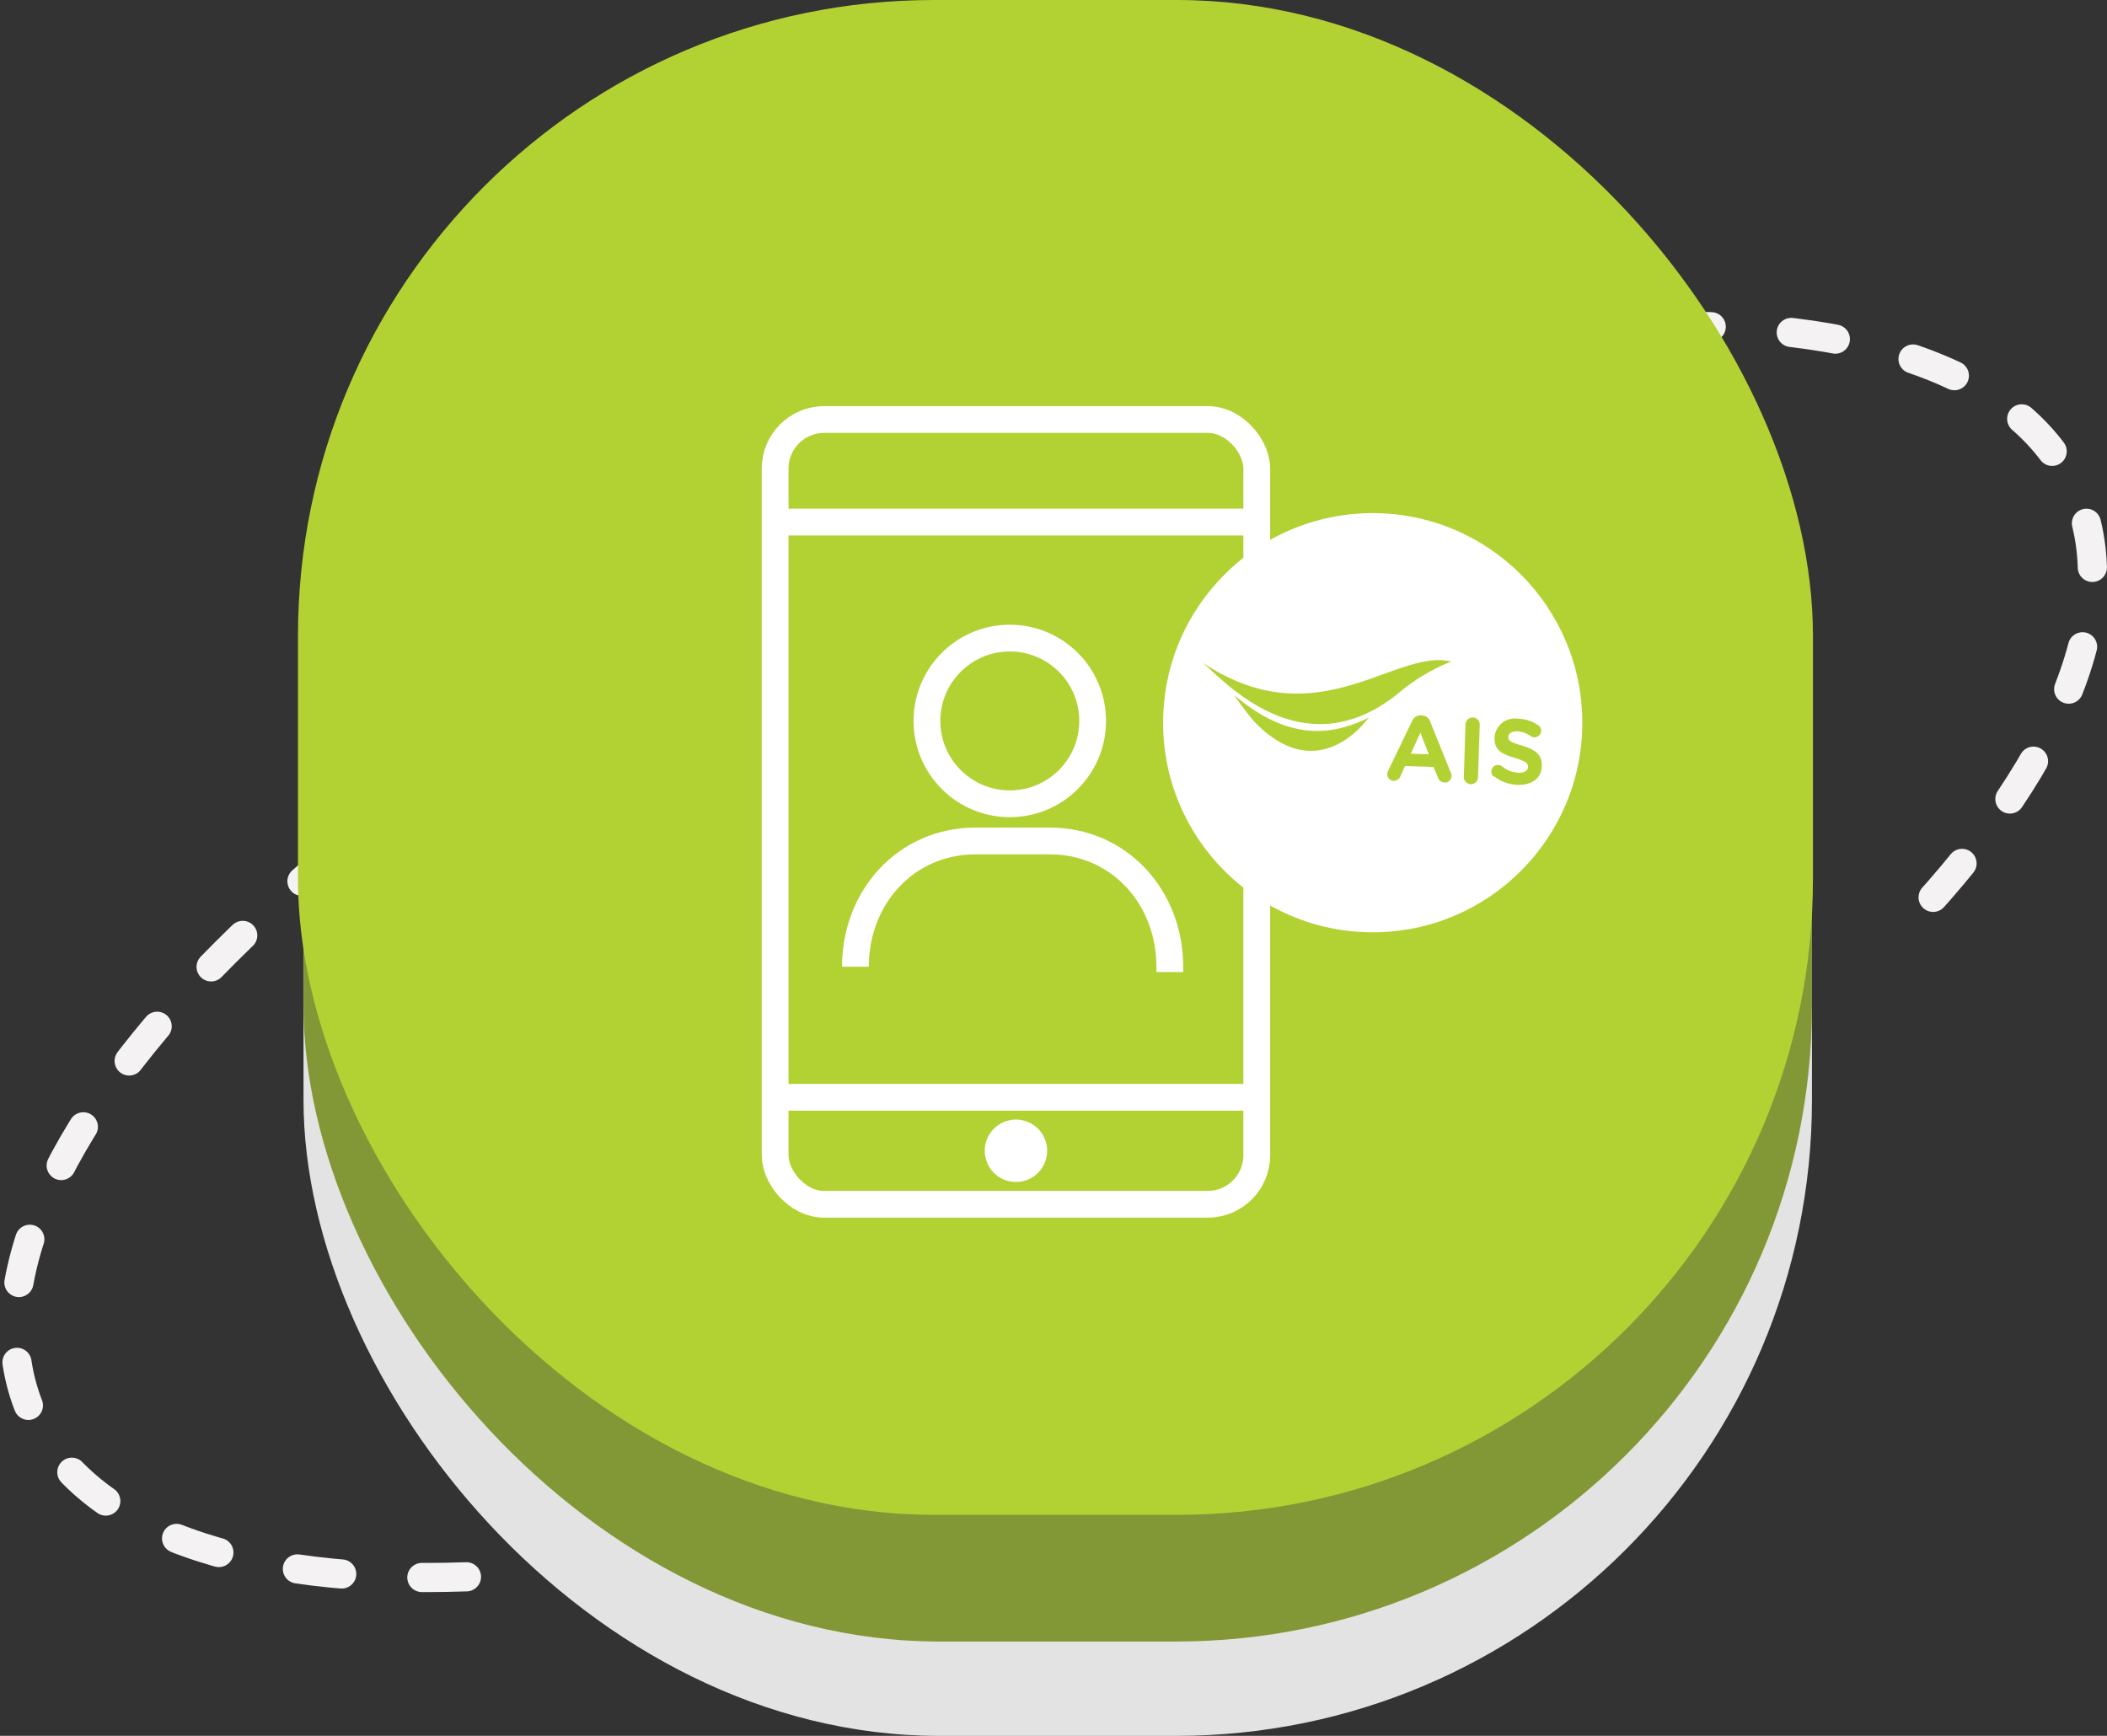 <svg xmlns="http://www.w3.org/2000/svg" viewBox="0 0 236.24 194.64"><rect x="0" y="0" width="236.24" height="194.64" fill="#333333" stroke="none"/><defs><style>.cls-1{isolation:isolate;}.cls-2,.cls-8{fill:none;}.cls-2{stroke:#f4f2f2;stroke-linecap:round;stroke-linejoin:round;stroke-width:3.27px;stroke-dasharray:5 9 5 9;}.cls-3{mix-blend-mode:multiply;}.cls-4{fill:#e3e3e3;}.cls-5{fill:#829836;}.cls-6,.cls-7{fill:#b2d234;}.cls-7,.cls-8{stroke:#fff;stroke-miterlimit:10;stroke-width:3px;}.cls-9{fill:#fff;}</style></defs><title>ico</title><g class="cls-1"><g id="Layer_1" data-name="Layer 1"><path class="cls-2" d="M52.3,176.81c-24.59.86-42.75-5.12-48.66-18.14-11.82-26,29.86-70.42,93.08-99.1S220.78,28.76,232.6,54.81c6.1,13.44-2,31.76-20,50.28"/><g class="cls-3"><rect class="cls-4" x="34.03" y="25.52" width="169.13" height="169.13" rx="71.31" ry="71.31"/></g><rect class="cls-5" x="34.03" y="14.94" width="169.13" height="169.13" rx="71.31" ry="71.31"/><rect class="cls-6" x="33.41" width="169.86" height="169.86" rx="71.31" ry="71.31"/><rect class="cls-7" x="86.91" y="47.04" width="54" height="88" rx="5.5" ry="5.5"/><line class="cls-8" x1="86.41" y1="58.54" x2="140.41" y2="58.54"/><line class="cls-8" x1="86.41" y1="123.04" x2="140.41" y2="123.04"/><circle class="cls-9" cx="113.91" cy="129.04" r="3.5"/><circle class="cls-8" cx="113.22" cy="80.84" r="9.29"/><path class="cls-8" d="M95.91,108.4h0c0-7.79,5.67-14.1,13.46-14.1h8.33c7.79,0,13.46,6.31,13.46,14.1V109"/><circle class="cls-9" cx="153.91" cy="81.04" r="23.5"/><path class="cls-6" d="M138.43,78a29.54,29.54,0,0,0,2.17,2.88c7.3,7.65,12.78-.34,12.85-.4-4.34,2.16-9.2,2.44-15-2.48"/><path class="cls-6" d="M134.9,74.34c2.76,2.48,11.35,11.72,21.7,3.55a21.62,21.62,0,0,1,6.11-3.71c-6.28-1.53-15,8.68-27.81.16"/><path class="cls-6" d="M155.63,86.45l2.71-5.63a1,1,0,0,1,1-.6h.1a1,1,0,0,1,.9.66l2.34,5.8a.73.73,0,0,1,.07.32.75.75,0,0,1-.78.75.81.81,0,0,1-.75-.58L160.72,86l-3.19-.1L157,87.08a.79.79,0,0,1-.75.48.74.74,0,0,1-.71-.77.82.82,0,0,1,.1-.34m4.55-1.87-.93-2.43-1.08,2.36Z"/><path class="cls-6" d="M167.49,87.1a.74.74,0,0,1,.49-1.32.77.77,0,0,1,.45.16,3.07,3.07,0,0,0,1.83.71c.65,0,1.05-.22,1.07-.65v0c0-.41-.23-.62-1.43-1-1.45-.42-2.38-.85-2.33-2.3v0a2.27,2.27,0,0,1,2.61-2.11,4.22,4.22,0,0,1,2.28.72.74.74,0,0,1-.44,1.36.77.77,0,0,1-.4-.13,3,3,0,0,0-1.51-.54c-.61,0-.94.25-1,.6v0c0,.48.29.64,1.53,1,1.46.43,2.27,1,2.23,2.25v0c0,1.44-1.17,2.21-2.73,2.16a4.66,4.66,0,0,1-2.69-1"/><path class="cls-6" d="M164.31,81.23a.8.8,0,1,1,1.6.05l-.19,5.79a.8.8,0,1,1-1.59-.05Z"/></g></g></svg>